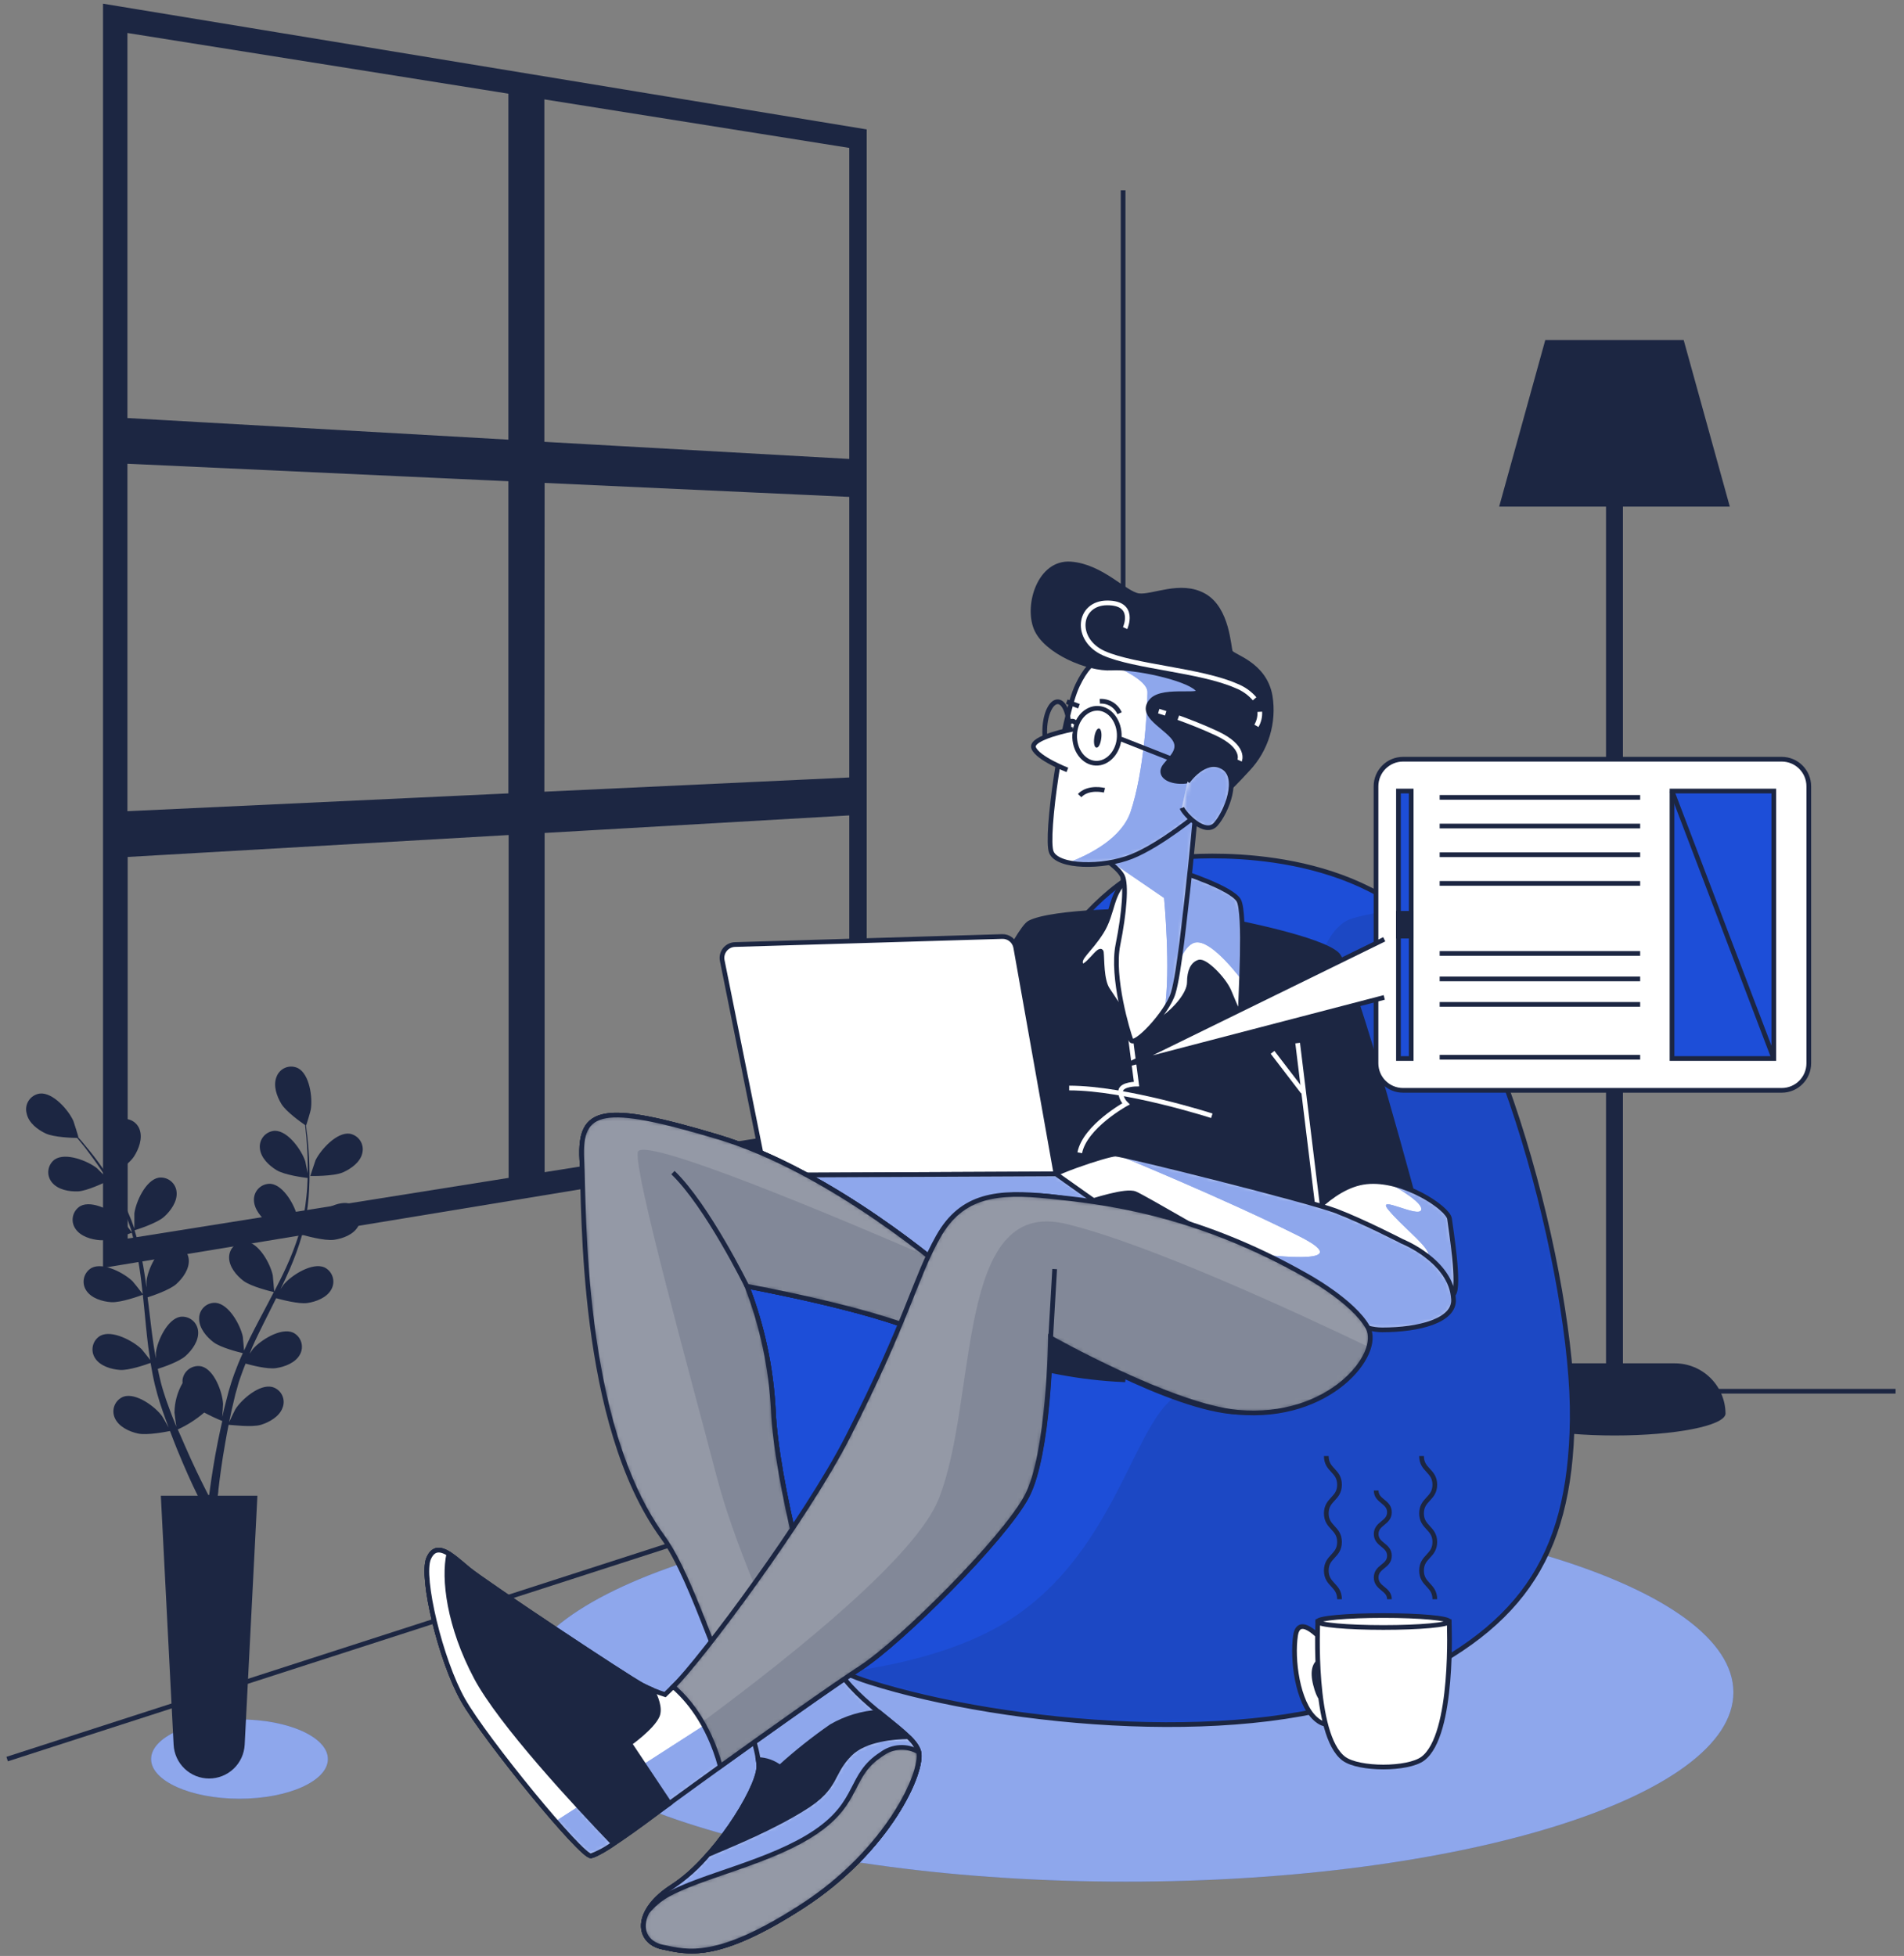 <svg width="405" height="416" viewBox="0 0 405 416" fill="none" xmlns="http://www.w3.org/2000/svg">
<rect x="0" y="0" width="405" height="416" fill="#808080" stroke="none"/>
<mask id="mask0_271_5" style="mask-type:luminance" maskUnits="userSpaceOnUse" x="0" y="0" width="405" height="416">
<path d="M0.229 0H404.771V416H0.229V0Z" fill="white"/>
</mask>
<g mask="url(#mask0_271_5)">
<path d="M238.898 293.392V40.487" stroke="#1C2642" strokeLinecap="round" strokeLinejoin="round"/>
<path d="M403.21 295.899H243.764L1.522 374.131" stroke="#1C2642" strokeLinecap="round" strokeLinejoin="round"/>
<path d="M330.606 289.963H341.618V107.755H318.885L328.695 72.328H358.137L367.947 107.755H345.214V289.963H356.26C359.085 289.966 361.796 291.077 363.811 293.056C365.826 295.036 366.984 297.728 367.037 300.554C367.037 300.554 367.037 300.611 367.037 300.632C367.037 300.632 367.037 300.7 367.037 300.723C366.711 303.264 356.283 305.31 343.439 305.31C330.595 305.31 320.166 303.264 319.84 300.723C319.849 297.87 320.987 295.136 323.004 293.121C325.021 291.104 327.754 289.969 330.606 289.963Z" fill="#1C2642"/>
<path d="M183.858 27.951V242.494L22.412 269.073V1.372L183.858 27.951ZM26.604 89.384L108.636 94.038V19.496L26.604 6.431V89.384ZM108.636 101.875L26.604 98.108V173.056L108.636 169.223V101.875ZM115.288 168.907L181.149 165.838V105.203L115.344 102.19L115.288 168.907ZM115.288 20.552V94.443L181.149 98.142V31.031L115.288 20.552ZM181.149 172.899L115.344 176.687V249.893L181.149 239.414V172.899ZM108.691 250.95V177.07L26.659 181.792V264.014L108.691 250.95Z" fill="#1C2642" stroke="#1C2642" strokeLinecap="round" strokeLinejoin="round"/>
<path d="M239.539 400.202C168.199 400.202 110.367 382.177 110.367 359.941C110.367 337.705 168.199 319.679 239.539 319.679C310.879 319.679 368.711 337.705 368.711 359.941C368.711 382.177 310.879 400.202 239.539 400.202Z" fill="#1D4ED8"/>
<path opacity="0.5" d="M239.539 400.202C168.199 400.202 110.367 382.177 110.367 359.941C110.367 337.705 168.199 319.679 239.539 319.679C310.879 319.679 368.711 337.705 368.711 359.941C368.711 382.177 310.879 400.202 239.539 400.202Z" fill="white"/>
<path d="M250.451 182.41C250.451 182.41 279.724 178.935 298.984 193.968C318.245 209 334.809 271.816 334.427 301.903C334.045 331.991 322.863 346.999 294.748 359.322C266.632 371.645 214.255 367.035 184.982 357.783C155.708 348.529 146.079 316.183 146.461 298.823C146.843 281.464 166.103 261.439 172.655 257.223C179.206 253.006 197.691 244.124 206.928 230.239C216.166 216.354 229.662 186.266 250.451 182.41Z" fill="#1D4ED8"/>
<mask id="mask1_271_5" style="mask-type:luminance" maskUnits="userSpaceOnUse" x="146" y="182" width="189" height="185">
<path d="M250.451 182.41C250.451 182.41 279.724 178.935 298.984 193.968C318.245 209 334.809 271.816 334.427 301.903C334.045 331.991 322.863 346.999 294.748 359.322C266.632 371.645 214.255 367.035 184.982 357.783C155.708 348.529 146.079 316.183 146.461 298.823C146.843 281.464 166.103 261.439 172.655 257.223C179.206 253.006 197.691 244.124 206.928 230.239C216.166 216.354 229.662 186.266 250.451 182.41Z" fill="white"/>
</mask>
<g mask="url(#mask1_271_5)">
<path opacity="0.13" d="M179.611 355.703C190.68 354.207 203.805 351.205 213.739 345.167C234.719 332.428 239.954 308.436 247.451 299.441C254.945 290.446 268.43 291.2 274.419 281.452C280.409 271.703 270.677 199.758 287.904 195.261C291.4 194.25 295.02 193.733 298.658 193.72C298.76 193.811 298.883 193.879 298.984 193.968C318.245 209 334.809 271.816 334.427 301.903C334.045 331.991 322.863 346.999 294.748 359.322C266.632 371.645 214.255 367.035 184.982 357.783C183.15 357.202 181.356 356.507 179.611 355.703Z" fill="#1C2642"/>
</g>
<path d="M250.451 182.41C250.451 182.41 279.724 178.935 298.984 193.968C318.245 209 334.809 271.816 334.427 301.903C334.045 331.991 322.863 346.999 294.748 359.322C266.632 371.645 214.255 367.035 184.982 357.783C155.708 348.529 146.079 316.183 146.461 298.823C146.843 281.464 166.103 261.439 172.655 257.223C179.206 253.006 197.691 244.124 206.928 230.239C216.166 216.354 229.662 186.266 250.451 182.41Z" stroke="#1C2642" strokeLinecap="round" strokeLinejoin="round"/>
<path d="M261.98 195.993C261.98 195.993 281.083 199.646 284.454 203.019C287.826 206.393 301.872 259.236 301.872 259.236C297.967 258.283 293.87 258.479 290.073 259.798C284.454 262.046 283.892 267.948 283.33 270.76C282.879 274.116 282.598 277.493 282.488 280.878C282.488 280.878 225.705 275.808 213.626 273.008C201.546 270.209 183.162 268.904 183.162 268.904C183.162 268.904 214.221 198.814 218.998 196.284C223.773 193.754 243.719 193.474 246.528 194.036C249.337 194.598 261.98 195.993 261.98 195.993Z" fill="#1C2642" stroke="#1C2642" strokeLinecap="round" strokeLinejoin="round"/>
<path d="M280.802 260.921L276.026 221.851" stroke="white" strokeLinecap="round" strokeLinejoin="round"/>
<path d="M277.15 232.251L270.688 223.819" stroke="white" strokeLinecap="round" strokeLinejoin="round"/>
<path d="M257.765 237.311C257.765 237.311 239.504 231.408 227.424 231.408" stroke="white" strokeLinecap="round" strokeLinejoin="round"/>
<path d="M240.527 221.199L241.753 230.565C241.753 230.565 238.662 230.565 238.382 231.971C238.362 232.491 238.451 233.011 238.645 233.494C238.839 233.98 239.132 234.417 239.505 234.781C239.505 234.781 230.796 239.56 229.672 245.181" stroke="white" strokeLinecap="round" strokeLinejoin="round"/>
<path d="M251.495 185.513C251.495 185.513 261.98 188.887 263.486 191.506C264.991 194.125 263.856 212.497 263.856 214.745C263.856 216.995 262.542 213.431 261.418 210.81C260.294 208.191 256.361 204.245 255.058 204.627C253.754 205.009 252.99 206.493 252.99 208.933C252.99 211.372 250.001 214.745 247.371 216.612C244.742 218.478 242.315 220.367 242.315 220.367C242.315 220.367 236.887 212.497 235.572 210.428C234.257 208.36 234.448 204.065 234.269 202.558C234.089 201.051 230.706 206.684 229.954 205.189C229.201 203.693 231.639 202.378 234.269 198.251C236.898 194.125 236.134 189.819 240.067 186.818C244 183.816 248.495 184.748 251.495 185.513Z" fill="white"/>
<mask id="mask2_271_5" style="mask-type:luminance" maskUnits="userSpaceOnUse" x="229" y="184" width="36" height="37">
<path d="M251.495 185.513C251.495 185.513 261.98 188.887 263.486 191.506C264.991 194.125 263.856 212.497 263.856 214.745C263.856 216.995 262.542 213.431 261.418 210.81C260.294 208.191 256.361 204.245 255.058 204.627C253.754 205.009 252.99 206.493 252.99 208.933C252.99 211.372 250.001 214.745 247.371 216.612C244.742 218.478 242.315 220.367 242.315 220.367C242.315 220.367 236.887 212.497 235.572 210.428C234.257 208.36 234.448 204.065 234.269 202.558C234.089 201.051 230.706 206.684 229.954 205.189C229.201 203.693 231.639 202.378 234.269 198.251C236.898 194.125 236.134 189.819 240.067 186.818C244 183.816 248.495 184.748 251.495 185.513Z" fill="white"/>
</mask>
<g mask="url(#mask2_271_5)">
<path d="M263.486 191.495C264.475 193.249 264.317 201.996 264.092 208.36C261.699 205.279 256.766 199.455 253.911 200.556C250.271 201.962 248.877 212.317 248.877 212.317L251.338 185.513H251.495C251.495 185.513 261.98 188.887 263.486 191.495Z" fill="#1D4ED8"/>
<path opacity="0.5" d="M263.486 191.495C264.475 193.249 264.317 201.996 264.092 208.36C261.699 205.279 256.766 199.455 253.911 200.556C250.271 201.962 248.877 212.317 248.877 212.317L251.338 185.513H251.495C251.495 185.513 261.98 188.887 263.486 191.495Z" fill="white"/>
</g>
<path d="M251.495 185.513C251.495 185.513 261.98 188.887 263.486 191.506C264.991 194.125 263.856 212.497 263.856 214.745C263.856 216.995 262.542 213.431 261.418 210.81C260.294 208.191 256.361 204.245 255.058 204.627C253.754 205.009 252.99 206.493 252.99 208.933C252.99 211.372 250.001 214.745 247.371 216.612C244.742 218.478 242.315 220.367 242.315 220.367C242.315 220.367 236.887 212.497 235.572 210.428C234.257 208.36 234.448 204.065 234.269 202.558C234.089 201.051 230.706 206.684 229.954 205.189C229.201 203.693 231.639 202.378 234.269 198.251C236.898 194.125 236.134 189.819 240.067 186.818C244 183.816 248.495 184.748 251.495 185.513Z" stroke="#1C2642" strokeLinecap="round" strokeLinejoin="round"/>
<path d="M276.307 261.484C276.307 261.484 282.768 252.208 290.634 251.366C298.501 250.521 308.052 256.986 308.333 259.236C308.614 261.484 310.581 273.571 309.176 275.256C307.771 276.943 302.433 278.349 292.039 274.976C281.645 271.603 277.431 267.386 276.307 261.484Z" fill="white"/>
<mask id="mask3_271_5" style="mask-type:luminance" maskUnits="userSpaceOnUse" x="276" y="251" width="34" height="27">
<path d="M276.307 261.484C276.307 261.484 282.768 252.208 290.634 251.366C298.501 250.521 308.052 256.986 308.333 259.236C308.614 261.484 310.581 273.571 309.176 275.256C307.771 276.943 302.433 278.349 292.039 274.976C281.645 271.603 277.431 267.386 276.307 261.484Z" fill="white"/>
</mask>
<g mask="url(#mask3_271_5)">
<path d="M302.591 274.965C302.591 274.965 304.838 268.534 303.715 266.297C302.591 264.058 298.096 260.675 295.32 257.302C292.545 253.928 301.872 259.202 302.321 257.302C302.67 255.772 297.388 252.714 295.309 251.578C301.849 252.838 308.108 257.391 308.333 259.202C308.614 261.45 310.581 273.537 309.176 275.224C308.457 276.088 306.67 276.888 303.692 276.988C303.018 275.831 302.591 274.965 302.591 274.965Z" fill="#1D4ED8"/>
<path opacity="0.5" d="M302.591 274.965C302.591 274.965 304.838 268.534 303.715 266.297C302.591 264.058 298.096 260.675 295.32 257.302C292.545 253.928 301.872 259.202 302.321 257.302C302.67 255.772 297.388 252.714 295.309 251.578C301.849 252.838 308.108 257.391 308.333 259.202C308.614 261.45 310.581 273.537 309.176 275.224C308.457 276.088 306.67 276.888 303.692 276.988C303.018 275.831 302.591 274.965 302.591 274.965Z" fill="white"/>
</g>
<path d="M276.307 261.484C276.307 261.484 282.768 252.208 290.634 251.366C298.501 250.521 308.052 256.986 308.333 259.236C308.614 261.484 310.581 273.571 309.176 275.256C307.771 276.943 302.433 278.349 292.039 274.976C281.645 271.603 277.431 267.386 276.307 261.484Z" stroke="#1C2642" strokeLinecap="round" strokeLinejoin="round"/>
<path d="M298.22 264.013C298.22 264.013 308.76 268.197 309.176 276.381C309.412 280.878 301.872 282.846 294.006 282.846C286.14 282.846 274.902 273.008 267.598 268.791C260.294 264.576 243.438 254.738 241.471 253.895C239.505 253.051 232.763 255.301 229.953 256.143C227.276 256.718 224.544 257 221.807 256.986C221.807 256.986 217.874 263.171 215.907 263.171C213.941 263.171 220.12 253.895 220.964 251.928C221.807 249.959 235.572 245.463 237.258 245.463C238.943 245.463 278.274 255.301 284.173 257.548C290.073 259.798 298.22 264.013 298.22 264.013Z" fill="white"/>
<mask id="mask4_271_5" style="mask-type:luminance" maskUnits="userSpaceOnUse" x="215" y="245" width="95" height="38">
<path d="M298.22 264.013C298.22 264.013 308.76 268.197 309.176 276.381C309.412 280.878 301.872 282.846 294.006 282.846C286.14 282.846 274.902 273.008 267.598 268.791C260.294 264.576 243.438 254.738 241.471 253.895C239.505 253.051 232.763 255.301 229.953 256.143C227.276 256.718 224.544 257 221.807 256.986C221.807 256.986 217.874 263.171 215.907 263.171C213.941 263.171 220.12 253.895 220.964 251.928C221.807 249.959 235.572 245.463 237.258 245.463C238.943 245.463 278.274 255.301 284.173 257.548C290.073 259.798 298.22 264.013 298.22 264.013Z" fill="white"/>
</mask>
<g mask="url(#mask4_271_5)">
<path d="M276.184 262.844C260.126 254.806 237.258 245.463 237.258 245.463C238.943 245.463 278.274 255.301 284.173 257.548C290.073 259.798 298.22 264.013 298.22 264.013C298.22 264.013 308.76 268.197 309.176 276.381C309.412 280.878 301.872 282.846 294.006 282.846C286.14 282.846 274.902 273.008 267.598 268.791L263.171 266.229C273.902 267.589 288.252 268.871 276.184 262.844Z" fill="#1D4ED8"/>
<path opacity="0.5" d="M276.184 262.844C260.126 254.806 237.258 245.463 237.258 245.463C238.943 245.463 278.274 255.301 284.173 257.548C290.073 259.798 298.22 264.013 298.22 264.013C298.22 264.013 308.76 268.197 309.176 276.381C309.412 280.878 301.872 282.846 294.006 282.846C286.14 282.846 274.902 273.008 267.598 268.791L263.171 266.229C273.902 267.589 288.252 268.871 276.184 262.844Z" fill="white"/>
</g>
<path d="M298.22 264.013C298.22 264.013 308.76 268.197 309.176 276.381C309.412 280.878 301.872 282.846 294.006 282.846C286.14 282.846 274.902 273.008 267.598 268.791C260.294 264.576 243.438 254.738 241.471 253.895C239.505 253.051 232.763 255.301 229.953 256.143C227.276 256.718 224.544 257 221.807 256.986C221.807 256.986 217.874 263.171 215.907 263.171C213.941 263.171 220.12 253.895 220.964 251.928C221.807 249.959 235.572 245.463 237.258 245.463C238.943 245.463 278.274 255.301 284.173 257.548C290.073 259.798 298.22 264.013 298.22 264.013Z" stroke="#1C2642" strokeLinecap="round" strokeLinejoin="round"/>
<path d="M216.053 201.501L224.615 249.679L162.81 249.961L153.619 204.267C153.542 203.865 153.554 203.449 153.652 203.051C153.751 202.652 153.936 202.281 154.191 201.96C154.449 201.64 154.77 201.378 155.137 201.195C155.503 201.011 155.905 200.908 156.315 200.894L213.177 199.186C213.853 199.164 214.516 199.384 215.043 199.81C215.571 200.235 215.93 200.836 216.053 201.501Z" fill="white" stroke="#1C2642" strokeLinecap="round" strokeLinejoin="round"/>
<path d="M224.615 249.679L254.709 270.973L185.88 269.006L162.81 249.961L224.615 249.679Z" fill="white"/>
<mask id="mask5_271_5" style="mask-type:luminance" maskUnits="userSpaceOnUse" x="162" y="249" width="93" height="22">
<path d="M224.615 249.679L254.709 270.973L185.88 269.006L162.81 249.961L224.615 249.679Z" fill="white"/>
</mask>
<g mask="url(#mask5_271_5)">
<path d="M224.615 249.679L254.709 270.973L185.88 269.006L162.81 249.961L224.615 249.679Z" fill="#1D4ED8"/>
<path opacity="0.5" d="M224.615 249.679L254.709 270.973L185.88 269.006L162.81 249.961L224.615 249.679Z" fill="white"/>
</g>
<path d="M224.615 249.679L254.709 270.973L185.88 269.006L162.81 249.961L224.615 249.679Z" stroke="#1C2642" strokeLinecap="round" strokeLinejoin="round"/>
<path d="M201.86 270.76C201.86 270.76 177.138 249.116 152.696 241.808C128.256 234.501 123.199 235.624 123.761 246.586C124.323 257.549 136.122 314.889 143.988 329.506C151.854 344.121 161.686 370.824 161.406 375.884C161.124 380.943 151.574 395.841 143.146 401.181C134.718 406.521 135.56 412.986 140.897 414.111C146.235 415.236 152.416 417.203 170.676 405.398C188.937 393.593 196.522 376.728 195.398 372.511C194.274 368.295 182.475 362.673 177.7 354.241C172.923 345.808 165.057 314.328 164.495 299.993C164.039 290.943 162.142 282.023 158.878 273.571C158.878 273.571 189.779 279.193 198.769 284.813L201.86 270.76Z" fill="white"/>
<mask id="mask6_271_5" style="mask-type:luminance" maskUnits="userSpaceOnUse" x="123" y="237" width="79" height="178">
<path d="M201.86 270.76C201.86 270.76 177.138 249.116 152.696 241.808C128.256 234.501 123.199 235.624 123.761 246.586C124.323 257.549 136.122 314.889 143.988 329.506C151.854 344.121 161.686 370.824 161.406 375.884C161.124 380.943 151.574 395.841 143.146 401.181C134.718 406.521 135.56 412.986 140.897 414.111C146.235 415.236 152.416 417.203 170.676 405.398C188.937 393.593 196.522 376.728 195.398 372.511C194.274 368.295 182.475 362.673 177.7 354.241C172.923 345.808 165.057 314.328 164.495 299.993C164.039 290.943 162.142 282.023 158.878 273.571C158.878 273.571 189.779 279.193 198.769 284.813L201.86 270.76Z" fill="white"/>
</mask>
<g mask="url(#mask6_271_5)">
<path d="M201.86 270.76C201.86 270.76 177.138 249.116 152.696 241.808C128.256 234.501 123.199 235.624 123.761 246.586C124.323 257.549 136.122 314.889 143.988 329.506C151.854 344.121 161.686 370.824 161.406 375.884C161.124 380.943 151.574 395.841 143.146 401.181C134.718 406.521 135.56 412.986 140.897 414.111C146.235 415.236 152.416 417.203 170.676 405.398C188.937 393.593 196.522 376.728 195.398 372.511C194.274 368.295 182.475 362.673 177.7 354.241C172.923 345.808 165.057 314.328 164.495 299.993C164.039 290.943 162.142 282.023 158.878 273.571C158.878 273.571 189.779 279.193 198.769 284.813L201.86 270.76Z" fill="#1D4ED8"/>
<path opacity="0.5" d="M201.86 270.76C201.86 270.76 177.138 249.116 152.696 241.808C128.256 234.501 123.199 235.624 123.761 246.586C124.323 257.549 136.122 314.889 143.988 329.506C151.854 344.121 161.686 370.824 161.406 375.884C161.124 380.943 151.574 395.841 143.146 401.181C134.718 406.521 135.56 412.986 140.897 414.111C146.235 415.236 152.416 417.203 170.676 405.398C188.937 393.593 196.522 376.728 195.398 372.511C194.274 368.295 182.475 362.673 177.7 354.241C172.923 345.808 165.057 314.328 164.495 299.993C164.039 290.943 162.142 282.023 158.878 273.571C158.878 273.571 189.779 279.193 198.769 284.813L201.86 270.76Z" fill="white"/>
</g>
<path d="M201.86 270.76C201.86 270.76 177.138 249.116 152.696 241.808C128.256 234.501 123.199 235.624 123.761 246.586C124.323 257.549 136.122 314.889 143.988 329.506C151.854 344.121 161.686 370.824 161.406 375.884C161.124 380.943 151.574 395.841 143.146 401.181C134.718 406.521 135.56 412.986 140.897 414.111C146.235 415.236 152.416 417.203 170.676 405.398C188.937 393.593 196.522 376.728 195.398 372.511C194.274 368.295 182.475 362.673 177.7 354.241C172.923 345.808 165.057 314.328 164.495 299.993C164.039 290.943 162.142 282.023 158.878 273.571C158.878 273.571 189.779 279.193 198.769 284.813L201.86 270.76Z" stroke="#1C2642" strokeLinecap="round" strokeLinejoin="round"/>
<path d="M177.7 354.241C178.059 354.871 178.464 355.478 178.89 356.085C173.08 356.632 167.57 358.929 163.091 362.673C161.745 363.844 160.462 365.086 159.249 366.394C155.169 353.705 150.066 341.368 143.988 329.506C136.122 314.889 124.323 257.549 123.761 246.586C123.199 235.624 128.256 234.501 152.696 241.808C177.138 249.116 201.86 270.76 201.86 270.76L198.769 284.813C189.779 279.193 158.878 273.571 158.878 273.571C162.142 282.023 164.039 290.943 164.495 299.993C165.057 314.328 172.923 345.808 177.7 354.241Z" fill="white" stroke="#1C2642" strokeLinecap="round" strokeLinejoin="round"/>
<path d="M177.7 354.241C178.059 354.871 178.464 355.478 178.89 356.085C173.08 356.632 167.57 358.929 163.091 362.673C161.745 363.844 160.462 365.086 159.249 366.394C153.865 359.154 147.809 336.319 140.976 326.92C123.322 302.646 124.323 257.549 123.761 246.586C123.199 235.624 128.256 234.501 152.696 241.808C177.138 249.116 201.86 270.76 201.86 270.76L198.769 284.813C189.779 279.193 158.878 273.571 158.878 273.571C162.142 282.023 164.039 290.943 164.495 299.993C165.057 314.328 172.923 345.808 177.7 354.241Z" fill="#1C2642"/>
<mask id="mask7_271_5" style="mask-type:luminance" maskUnits="userSpaceOnUse" x="123" y="237" width="79" height="130">
<path d="M177.7 354.241C178.059 354.871 178.464 355.478 178.89 356.085C173.08 356.632 167.57 358.929 163.091 362.673C161.745 363.844 160.462 365.086 159.249 366.394C153.865 359.154 147.809 336.319 140.976 326.92C123.322 302.646 124.323 257.549 123.761 246.586C123.199 235.624 128.256 234.501 152.696 241.808C177.138 249.116 201.86 270.76 201.86 270.76L198.769 284.813C189.779 279.193 158.878 273.571 158.878 273.571C162.142 282.023 164.039 290.943 164.495 299.993C165.057 314.328 172.923 345.808 177.7 354.241Z" fill="white"/>
</mask>
<g mask="url(#mask7_271_5)">
<path opacity="0.53" d="M177.7 354.241C178.059 354.871 178.464 355.478 178.89 356.085C173.08 356.632 167.57 358.929 163.091 362.673C161.745 363.844 160.462 365.086 159.249 366.394C153.865 359.154 147.809 336.319 140.976 326.92C123.322 302.646 124.323 257.549 123.761 246.586C123.199 235.624 128.256 234.501 152.696 241.808C177.138 249.116 201.86 270.76 201.86 270.76L198.769 284.813C189.779 279.193 158.878 273.571 158.878 273.571C162.142 282.023 164.039 290.943 164.495 299.993C165.057 314.328 172.923 345.808 177.7 354.241Z" fill="white"/>
<path opacity="0.14" d="M135.639 245.103C136.077 241.112 179.531 259.516 197.859 267.454C200.398 269.479 201.86 270.761 201.86 270.761L198.769 284.814C189.779 279.192 158.878 273.571 158.878 273.571C162.142 282.023 164.039 290.943 164.495 299.992C165.057 314.328 172.923 345.809 177.7 354.241C178.059 354.871 178.464 355.478 178.89 356.085C175.797 356.417 172.768 357.201 169.9 358.412C163.169 344.043 155.922 327.324 152.495 314.248C146.313 290.638 135.076 250.162 135.639 245.103Z" fill="#1C2642"/>
<path d="M158.877 273.571C158.877 273.571 150.449 256.424 143.146 249.398" stroke="#1C2642" strokeLinecap="round" strokeLinejoin="round"/>
</g>
<path d="M177.7 354.241C178.059 354.871 178.464 355.478 178.89 356.085C173.08 356.632 167.57 358.929 163.091 362.673C161.745 363.844 160.462 365.086 159.249 366.394C153.865 359.154 147.809 336.319 140.976 326.92C123.322 302.646 124.323 257.549 123.761 246.586C123.199 235.624 128.256 234.501 152.696 241.808C177.138 249.116 201.86 270.76 201.86 270.76L198.769 284.813C189.779 279.193 158.878 273.571 158.878 273.571C162.142 282.023 164.039 290.943 164.495 299.993C165.057 314.328 172.923 345.808 177.7 354.241Z" stroke="#1C2642" strokeLinecap="round" strokeLinejoin="round"/>
<path d="M238.898 293.448C229.849 293.035 220.902 291.351 212.322 288.445C199.613 283.814 222.727 275.335 231.583 279.968C234.056 281.168 236.094 283.114 237.406 285.532C238.718 287.95 239.24 290.719 238.898 293.448Z" fill="#1C2642" stroke="#1C2642" strokeLinecap="round" strokeLinejoin="round"/>
<path d="M275.464 275.257C275.464 275.257 284.454 280.316 287.544 285.939C290.635 291.561 277.341 300.925 263.294 300.363C249.248 299.801 223.491 284.533 223.491 284.533C223.491 284.533 223.211 309.268 218.436 318.263C213.659 327.257 191.747 349.181 183.037 354.804C174.329 360.424 145.112 381.506 140.617 384.879C136.122 388.251 127.694 394.436 125.728 394.716C123.761 394.998 103.252 369.981 98.477 361.549C93.702 353.116 89.487 335.409 91.173 331.474C92.858 327.539 96.23 330.911 99.601 333.722C102.972 336.533 133.874 357.051 136.684 358.457C138.218 359.245 139.815 359.903 141.459 360.424C141.459 360.424 166.743 336.251 180.229 317.701C193.714 299.149 194.836 275.257 199.893 266.263C204.951 257.268 212.254 253.333 223.211 254.457C234.168 255.581 256.923 261.484 275.464 275.257Z" fill="white"/>
<mask id="mask8_271_5" style="mask-type:luminance" maskUnits="userSpaceOnUse" x="90" y="254" width="198" height="141">
<path d="M275.464 275.257C275.464 275.257 284.454 280.316 287.544 285.939C290.635 291.561 277.341 300.925 263.294 300.363C249.248 299.801 223.491 284.533 223.491 284.533C223.491 284.533 223.211 309.268 218.436 318.263C213.659 327.257 191.747 349.181 183.037 354.804C174.329 360.424 145.112 381.506 140.617 384.879C136.122 388.251 127.694 394.436 125.728 394.716C123.761 394.998 103.252 369.981 98.477 361.549C93.702 353.116 89.487 335.409 91.173 331.474C92.858 327.539 96.23 330.911 99.601 333.722C102.972 336.533 133.874 357.051 136.684 358.457C138.218 359.245 139.815 359.903 141.459 360.424C141.459 360.424 166.743 336.251 180.229 317.701C193.714 299.149 194.836 275.257 199.893 266.263C204.951 257.268 212.254 253.333 223.211 254.457C234.168 255.581 256.923 261.484 275.464 275.257Z" fill="white"/>
</mask>
<g mask="url(#mask8_271_5)">
<path d="M156.595 373.275C149.09 378.649 142.56 383.395 140.617 384.855C136.122 388.23 127.694 394.413 125.727 394.695C125.03 394.795 121.996 391.704 118.165 387.307L150.337 366.598L156.595 373.275Z" fill="#1D4ED8"/>
<path opacity="0.5" d="M156.595 373.275C149.09 378.649 142.56 383.395 140.617 384.855C136.122 388.23 127.694 394.413 125.727 394.695C125.03 394.795 121.996 391.704 118.165 387.307L150.337 366.598L156.595 373.275Z" fill="white"/>
</g>
<path d="M275.464 275.257C275.464 275.257 284.454 280.316 287.544 285.939C290.635 291.561 277.341 300.925 263.294 300.363C249.248 299.801 223.491 284.533 223.491 284.533C223.491 284.533 223.211 309.268 218.436 318.263C213.659 327.257 191.747 349.181 183.037 354.804C174.329 360.424 145.112 381.506 140.617 384.879C136.122 388.251 127.694 394.436 125.728 394.716C123.761 394.998 103.252 369.981 98.477 361.549C93.702 353.116 89.487 335.409 91.173 331.474C92.858 327.539 96.23 330.911 99.601 333.722C102.972 336.533 133.874 357.051 136.684 358.457C138.218 359.245 139.815 359.903 141.459 360.424C141.459 360.424 166.743 336.251 180.229 317.701C193.714 299.149 194.836 275.257 199.893 266.263C204.951 257.268 212.254 253.333 223.211 254.457C234.168 255.581 256.923 261.484 275.464 275.257Z" stroke="#1C2642" strokeLinecap="round" strokeLinejoin="round"/>
<path d="M143.201 358.738C149.145 352.936 171.429 323.018 180.228 305.816C193.117 280.609 194.511 272.019 199.567 263.025C204.624 254.03 212.254 253.333 223.166 254.456C234.076 255.581 253.731 257.617 277.779 271.266C277.779 271.266 287.892 276.753 290.971 282.375C294.05 287.995 282.802 302.152 263.249 300.363C249.248 299.081 223.446 284.533 223.446 284.533C223.446 284.533 223.166 309.268 218.389 318.263C213.614 327.256 191.701 349.181 182.992 354.803C177.475 358.367 163.709 368.149 153.224 375.682C150.64 366.271 145.999 361.122 143.201 358.738Z" fill="#1C2642"/>
<mask id="mask9_271_5" style="mask-type:luminance" maskUnits="userSpaceOnUse" x="143" y="254" width="149" height="122">
<path d="M143.201 358.738C149.145 352.936 171.429 323.018 180.228 305.816C193.117 280.609 194.511 272.019 199.567 263.025C204.624 254.03 212.254 253.333 223.166 254.456C234.076 255.581 253.731 257.617 277.779 271.266C277.779 271.266 287.892 276.753 290.971 282.375C294.05 287.995 282.802 302.152 263.249 300.363C249.248 299.081 223.446 284.533 223.446 284.533C223.446 284.533 223.166 309.268 218.389 318.263C213.614 327.256 191.701 349.181 182.992 354.803C177.475 358.367 163.709 368.149 153.224 375.682C150.64 366.271 145.999 361.122 143.201 358.738Z" fill="white"/>
</mask>
<g mask="url(#mask9_271_5)">
<path opacity="0.53" d="M143.201 358.738C149.145 352.936 171.429 323.018 180.228 305.816C193.117 280.609 194.511 272.019 199.567 263.025C204.624 254.03 212.254 253.333 223.166 254.456C234.076 255.581 253.731 257.617 277.779 271.266C277.779 271.266 287.892 276.753 290.971 282.375C294.05 287.995 282.802 302.152 263.249 300.363C249.248 299.081 223.446 284.533 223.446 284.533C223.446 284.533 223.166 309.268 218.389 318.263C213.614 327.256 191.701 349.181 182.992 354.803C177.475 358.367 163.709 368.149 153.224 375.682C150.64 366.271 145.999 361.122 143.201 358.738Z" fill="white"/>
<path opacity="0.14" d="M199.691 318.746C208.119 297.385 203.062 254.66 226.66 260.281C243.853 264.374 275.374 278.922 291.208 286.512C289.331 292.966 278.993 301.802 263.294 300.363C249.292 299.081 223.491 284.533 223.491 284.533C223.491 284.533 223.211 309.268 218.435 318.263C213.658 327.257 191.747 349.181 183.037 354.804C177.52 358.367 163.754 368.149 153.27 375.682C152.368 372.391 151.05 369.229 149.348 366.271C170.271 350.79 194.982 330.676 199.691 318.746Z" fill="#1C2642"/>
<path d="M223.491 284.534L224.335 269.917" stroke="#1C2642" strokeLinecap="round" strokeLinejoin="round"/>
</g>
<path d="M143.201 358.738C149.145 352.936 171.429 323.018 180.228 305.816C193.117 280.609 194.511 272.019 199.567 263.025C204.624 254.03 212.254 253.333 223.166 254.456C234.076 255.581 253.731 257.617 277.779 271.266C277.779 271.266 287.892 276.753 290.971 282.375C294.05 287.995 282.802 302.152 263.249 300.363C249.248 299.081 223.446 284.533 223.446 284.533C223.446 284.533 223.166 309.268 218.389 318.263C213.614 327.256 191.701 349.181 182.992 354.803C177.475 358.367 163.709 368.149 153.224 375.682C150.64 366.271 145.999 361.122 143.201 358.738Z" stroke="#1C2642" strokeLinecap="round" strokeLinejoin="round"/>
<path d="M140.617 384.879C136.122 388.251 127.694 394.436 125.727 394.716C123.761 394.998 103.252 369.981 98.477 361.549C93.701 353.116 89.487 335.408 91.173 331.473C92.858 327.538 96.23 330.911 99.601 333.721C102.972 336.533 133.875 357.051 136.684 358.456C137.425 358.828 138.099 359.131 138.695 359.39C139.503 360.931 140.494 363.314 139.819 364.921C138.695 367.451 133.92 370.824 133.92 370.824L142.426 383.575L140.617 384.879Z" fill="#1C2642" stroke="#1C2642" strokeLinecap="round" strokeLinejoin="round"/>
<path d="M98.477 361.549C93.7 353.116 89.487 335.409 91.173 331.474C92.15 329.224 93.689 329.37 95.476 330.472C94.296 335.723 95.476 345.853 101.286 356.771C106.466 366.507 122.469 383.754 130.503 392.097C129.04 393.199 127.423 394.082 125.705 394.716C123.761 394.998 103.252 369.981 98.477 361.549Z" fill="white"/>
<mask id="mask10_271_5" style="mask-type:luminance" maskUnits="userSpaceOnUse" x="90" y="329" width="41" height="66">
<path d="M98.477 361.549C93.7 353.116 89.487 335.409 91.173 331.474C92.15 329.224 93.689 329.37 95.476 330.472C94.296 335.723 95.476 345.853 101.286 356.771C106.466 366.507 122.469 383.754 130.503 392.097C129.04 393.199 127.423 394.082 125.705 394.716C123.761 394.998 103.252 369.981 98.477 361.549Z" fill="white"/>
</mask>
<g mask="url(#mask10_271_5)">
<path d="M125.446 394.638L125.2 394.514L125.132 394.457C124.996 394.38 124.868 394.291 124.75 394.188L124.614 394.075L124.289 393.806L124.109 393.638L123.672 393.233L123.401 392.974L123.031 392.615L122.716 392.299L122.402 391.985L121.604 391.142L121.468 391.006L120.974 390.467L120.772 390.253C120.187 389.612 119.559 388.915 118.906 388.173V388.117L118.21 387.33L123.121 384.17C125.908 387.207 128.503 389.949 130.571 392.097L129.818 392.592L129.705 392.659L129.009 393.097L127.885 393.738L127.571 393.918L127.255 394.088L126.897 394.266L126.661 394.379C126.547 394.436 126.431 394.485 126.311 394.525L126.144 394.593C126.014 394.647 125.877 394.685 125.739 394.705C125.669 394.724 125.595 394.724 125.526 394.705L125.446 394.638Z" fill="#1D4ED8"/>
<path opacity="0.5" d="M125.446 394.638L125.2 394.514L125.132 394.457C124.996 394.38 124.868 394.291 124.75 394.188L124.614 394.075L124.289 393.806L124.109 393.638L123.672 393.233L123.401 392.974L123.031 392.615L122.716 392.299L122.402 391.985L121.604 391.142L121.468 391.006L120.974 390.467L120.772 390.253C120.187 389.612 119.559 388.915 118.906 388.173V388.117L118.21 387.33L123.121 384.17C125.908 387.207 128.503 389.949 130.571 392.097L129.818 392.592L129.705 392.659L129.009 393.097L127.885 393.738L127.571 393.918L127.255 394.088L126.897 394.266L126.661 394.379C126.547 394.436 126.431 394.485 126.311 394.525L126.144 394.593C126.014 394.647 125.877 394.685 125.739 394.705C125.669 394.724 125.595 394.724 125.526 394.705L125.446 394.638Z" fill="white"/>
</g>
<path d="M98.477 361.549C93.7 353.116 89.487 335.409 91.173 331.474C92.15 329.224 93.689 329.37 95.476 330.472C94.296 335.723 95.476 345.853 101.286 356.771C106.466 366.507 122.469 383.754 130.503 392.097C129.04 393.199 127.423 394.082 125.705 394.716C123.761 394.998 103.252 369.981 98.477 361.549Z" stroke="#1C2642" strokeLinecap="round" strokeLinejoin="round"/>
<path d="M143.146 401.181C151.574 395.841 161.126 380.944 161.406 375.884C161.418 375.331 161.374 374.776 161.271 374.232C162.949 374.285 164.568 374.862 165.901 375.884C169.36 372.744 173.02 369.833 176.858 367.171C179.948 365.39 183.41 364.354 186.97 364.146C191.05 367.519 194.836 370.217 195.432 372.511C196.556 376.728 188.971 393.592 170.71 405.398C152.45 417.203 146.27 415.236 140.931 414.111C135.594 412.986 134.718 406.521 143.146 401.181Z" fill="#1C2642" stroke="#1C2642" strokeLinecap="round" strokeLinejoin="round"/>
<path d="M143.145 401.181C145.937 399.287 148.457 397.018 150.629 394.436C156.427 391.961 164.17 388.814 170.958 384.586C178.262 380.088 176.576 377.278 180.79 373.063C184.026 369.824 190.387 369.408 193.151 369.385C194.149 370.218 194.922 371.289 195.398 372.5C196.522 376.716 188.937 393.581 170.676 405.386C152.416 417.192 146.236 415.223 140.897 414.1C135.56 412.975 134.717 406.521 143.145 401.181Z" fill="white"/>
<mask id="mask11_271_5" style="mask-type:luminance" maskUnits="userSpaceOnUse" x="136" y="369" width="60" height="46">
<path d="M143.145 401.181C145.937 399.287 148.457 397.018 150.629 394.436C156.427 391.961 164.17 388.814 170.958 384.586C178.262 380.088 176.576 377.278 180.79 373.063C184.026 369.824 190.387 369.408 193.151 369.385C194.149 370.218 194.922 371.289 195.398 372.5C196.522 376.716 188.937 393.581 170.676 405.386C152.416 417.192 146.236 415.223 140.897 414.1C135.56 412.975 134.717 406.521 143.145 401.181Z" fill="white"/>
</mask>
<g mask="url(#mask11_271_5)">
<path d="M143.145 401.181C145.937 399.287 148.457 397.018 150.629 394.436C156.427 391.961 164.17 388.814 170.958 384.586C178.262 380.088 176.576 377.278 180.79 373.063C184.026 369.824 190.387 369.408 193.151 369.385C194.149 370.218 194.922 371.289 195.398 372.5C196.522 376.716 188.937 393.581 170.676 405.386C152.416 417.192 146.236 415.223 140.897 414.1C135.56 412.975 134.717 406.521 143.145 401.181Z" fill="#1D4ED8"/>
<path opacity="0.5" d="M143.145 401.181C145.937 399.287 148.457 397.018 150.629 394.436C156.427 391.961 164.17 388.814 170.958 384.586C178.262 380.088 176.576 377.278 180.79 373.063C184.026 369.824 190.387 369.408 193.151 369.385C194.149 370.218 194.922 371.289 195.398 372.5C196.522 376.716 188.937 393.581 170.676 405.386C152.416 417.192 146.236 415.223 140.897 414.1C135.56 412.975 134.717 406.521 143.145 401.181Z" fill="white"/>
</g>
<path d="M143.145 401.181C145.937 399.287 148.457 397.018 150.629 394.436C156.427 391.961 164.17 388.814 170.958 384.586C178.262 380.088 176.576 377.278 180.79 373.063C184.026 369.824 190.387 369.408 193.151 369.385C194.149 370.218 194.922 371.289 195.398 372.5C196.522 376.716 188.937 393.581 170.676 405.386C152.416 417.192 146.236 415.223 140.897 414.1C135.56 412.975 134.717 406.521 143.145 401.181Z" stroke="#1C2642" strokeLinecap="round" strokeLinejoin="round"/>
<path d="M141.741 403.149C149.045 398.933 163.935 396.121 173.487 389.656C183.037 383.191 180.509 377.571 187.532 373.073C188.655 372.234 189.999 371.744 191.398 371.664C192.797 371.583 194.188 371.918 195.398 372.623C196.376 377.008 188.769 393.682 170.676 405.398C152.585 417.112 146.236 415.236 140.897 414.111C137.348 413.357 135.808 410.254 137.639 406.691C138.786 405.276 140.175 404.076 141.741 403.149Z" fill="#1C2642"/>
<mask id="mask12_271_5" style="mask-type:luminance" maskUnits="userSpaceOnUse" x="136" y="371" width="60" height="44">
<path d="M141.741 403.149C149.045 398.933 163.935 396.121 173.487 389.656C183.037 383.191 180.509 377.571 187.532 373.073C188.655 372.234 189.999 371.744 191.398 371.664C192.797 371.583 194.188 371.918 195.398 372.623C196.376 377.008 188.769 393.682 170.676 405.398C152.585 417.112 146.236 415.236 140.897 414.111C137.348 413.357 135.808 410.254 137.639 406.691C138.786 405.276 140.175 404.076 141.741 403.149Z" fill="white"/>
</mask>
<g mask="url(#mask12_271_5)">
<path opacity="0.53" d="M141.741 403.149C149.045 398.933 163.935 396.121 173.487 389.656C183.037 383.191 180.509 377.571 187.532 373.073C188.655 372.234 189.999 371.744 191.398 371.664C192.797 371.583 194.188 371.918 195.398 372.623C196.376 377.008 188.769 393.682 170.676 405.398C152.585 417.112 146.236 415.236 140.897 414.111C137.348 413.357 135.808 410.254 137.639 406.691C138.786 405.276 140.175 404.076 141.741 403.149Z" fill="white"/>
</g>
<path d="M141.741 403.149C149.045 398.933 163.935 396.121 173.487 389.656C183.037 383.191 180.509 377.571 187.532 373.073C188.655 372.234 189.999 371.744 191.398 371.664C192.797 371.583 194.188 371.918 195.398 372.623C196.376 377.008 188.769 393.682 170.676 405.398C152.585 417.112 146.236 415.236 140.897 414.111C137.348 413.357 135.808 410.254 137.639 406.691C138.786 405.276 140.175 404.076 141.741 403.149Z" stroke="#1C2642" strokeLinecap="round" strokeLinejoin="round"/>
<path d="M281.735 349.385C281.735 349.385 276.341 342.829 275.577 347.844C274.813 352.858 275.959 362.1 279.813 365.562C283.668 369.026 285.589 363.64 285.589 363.64L283.275 360.56C283.275 360.56 281.353 364.416 279.813 358.244C278.274 352.072 282.892 352.847 282.892 352.847L281.735 349.385Z" fill="white" stroke="#1C2642" strokeLinecap="round" strokeLinejoin="round"/>
<path d="M285.859 374.052C289.05 376.412 299.456 376.412 302.636 374.052C309.378 369.047 308.254 344.875 308.254 344.875H280.319C280.319 344.875 279.105 369.047 285.859 374.052Z" fill="white" stroke="#1C2642" strokeLinecap="round" strokeLinejoin="round"/>
<path d="M305.198 340.131C305.198 337.095 302.377 337.095 302.377 334.048C302.377 331 305.198 331 305.198 327.965C305.198 324.93 302.377 324.919 302.377 321.871C302.377 318.824 305.198 318.824 305.198 315.778C305.198 312.73 302.377 312.73 302.377 309.684" stroke="#1C2642" strokeLinecap="round" strokeLinejoin="round"/>
<path d="M295.545 340.131C295.545 337.881 292.725 337.881 292.725 335.51C292.725 333.137 295.545 333.205 295.545 330.888C295.545 328.572 292.725 328.585 292.725 326.267C292.725 323.952 295.545 323.952 295.545 321.636C295.545 319.32 292.725 319.331 292.725 317.015" stroke="#1C2642" strokeLinecap="round" strokeLinejoin="round"/>
<path d="M284.926 340.131C284.926 337.095 282.117 337.095 282.117 334.048C282.117 331 284.926 331 284.926 327.965C284.926 324.93 282.117 324.919 282.117 321.871C282.117 318.824 284.926 318.824 284.926 315.778C284.926 312.73 282.117 312.73 282.117 309.684" stroke="#1C2642" strokeLinecap="round" strokeLinejoin="round"/>
<path d="M280.296 344.875C280.296 345.583 286.544 346.146 294.264 346.146C301.984 346.146 308.232 345.583 308.232 344.875C308.232 344.167 301.984 343.605 294.264 343.605C286.544 343.605 280.296 344.167 280.296 344.875Z" fill="white" stroke="#1C2642" strokeLinecap="round" strokeLinejoin="round"/>
<path d="M254.507 170.897C254.507 170.897 253.192 185.097 252.641 189.583C252.091 194.07 250.843 206.954 249.551 211.215C248.259 215.477 241.213 222.886 240.561 221.176C239.91 219.468 236.403 207.877 237.797 200.939C239.191 194.002 239.617 188.077 238.752 186.323C237.886 184.568 234.774 182.601 234.774 182.601C238.399 180.743 241.923 178.69 245.326 176.452C250.292 173.145 253.81 169.401 254.507 170.897Z" fill="white"/>
<mask id="mask13_271_5" style="mask-type:luminance" maskUnits="userSpaceOnUse" x="234" y="170" width="21" height="52">
<path d="M254.507 170.897C254.507 170.897 253.192 185.097 252.641 189.583C252.091 194.07 250.843 206.954 249.551 211.215C248.259 215.477 241.213 222.886 240.561 221.176C239.91 219.468 236.403 207.877 237.797 200.939C239.191 194.002 239.617 188.077 238.752 186.323C237.886 184.568 234.774 182.601 234.774 182.601C238.399 180.743 241.923 178.69 245.326 176.452C250.292 173.145 253.81 169.401 254.507 170.897Z" fill="white"/>
</mask>
<g mask="url(#mask13_271_5)">
<path d="M236.471 183.366L237.594 181.184C239.662 180.06 242.539 178.396 245.271 176.564C250.271 173.191 253.788 169.401 254.484 170.942C254.484 170.942 253.17 185.143 252.619 189.628C252.068 194.114 250.82 207 249.528 211.26C249.088 212.506 248.48 213.686 247.719 214.768C249.079 206.291 247.607 190.977 247.607 190.977L236.471 183.366Z" fill="#1D4ED8"/>
<path opacity="0.5" d="M236.471 183.366L237.594 181.184C239.662 180.06 242.539 178.396 245.271 176.564C250.271 173.191 253.788 169.401 254.484 170.942C254.484 170.942 253.17 185.143 252.619 189.628C252.068 194.114 250.82 207 249.528 211.26C249.088 212.506 248.48 213.686 247.719 214.768C249.079 206.291 247.607 190.977 247.607 190.977L236.471 183.366Z" fill="white"/>
</g>
<path d="M254.507 170.897C254.507 170.897 253.192 185.097 252.641 189.583C252.091 194.07 250.843 206.954 249.551 211.215C248.259 215.477 241.213 222.886 240.561 221.176C239.91 219.468 236.403 207.877 237.797 200.939C239.191 194.002 239.617 188.077 238.752 186.323C237.886 184.568 234.774 182.601 234.774 182.601C238.399 180.743 241.923 178.69 245.326 176.452C250.292 173.145 253.81 169.401 254.507 170.897Z" stroke="#1C2642" strokeLinecap="round" strokeLinejoin="round"/>
<path d="M255.024 172.954C255.024 172.954 246.933 179.701 240.731 182.174C234.528 184.647 224.997 184.49 223.639 181.263C222.279 178.037 225.998 152.48 229.201 145.757C232.403 139.034 235.82 138.921 241.471 138.404C247.124 137.887 258.429 142.496 260.418 147.961C262.407 153.425 260.137 161.16 258.496 165.748C257.629 168.279 256.463 170.698 255.024 172.954Z" fill="white"/>
<mask id="mask14_271_5" style="mask-type:luminance" maskUnits="userSpaceOnUse" x="223" y="138" width="39" height="46">
<path d="M255.024 172.954C255.024 172.954 246.933 179.701 240.731 182.174C234.528 184.647 224.997 184.49 223.639 181.263C222.279 178.037 225.998 152.48 229.201 145.757C232.403 139.034 235.82 138.921 241.471 138.404C247.124 137.887 258.429 142.496 260.418 147.961C262.407 153.425 260.137 161.16 258.496 165.748C257.629 168.279 256.463 170.698 255.024 172.954Z" fill="white"/>
</mask>
<g mask="url(#mask14_271_5)">
<path d="M240.495 172.65C243.359 164.152 244.078 150.772 244.078 147.207C244.078 144.453 236.91 141.428 233.639 140.192C235.786 138.865 238.281 138.696 241.505 138.404C247.124 137.898 258.463 142.497 260.452 147.961C262.441 153.425 260.171 161.16 258.53 165.748C257.662 168.279 256.497 170.698 255.058 172.954C255.058 172.954 246.967 179.701 240.764 182.174C236.465 183.802 231.808 184.248 227.279 183.466C231.717 181.792 238.584 178.328 240.495 172.65Z" fill="#1D4ED8"/>
<path opacity="0.5" d="M240.495 172.65C243.359 164.152 244.078 150.772 244.078 147.207C244.078 144.453 236.91 141.428 233.639 140.192C235.786 138.865 238.281 138.696 241.505 138.404C247.124 137.898 258.463 142.497 260.452 147.961C262.441 153.425 260.171 161.16 258.53 165.748C257.662 168.279 256.497 170.698 255.058 172.954C255.058 172.954 246.967 179.701 240.764 182.174C236.465 183.802 231.808 184.248 227.279 183.466C231.717 181.792 238.584 178.328 240.495 172.65Z" fill="white"/>
</g>
<path d="M255.024 172.954C255.024 172.954 246.933 179.701 240.731 182.174C234.528 184.647 224.997 184.49 223.639 181.263C222.279 178.037 225.998 152.48 229.201 145.757C232.403 139.034 235.82 138.921 241.471 138.404C247.124 137.887 258.429 142.496 260.418 147.961C262.407 153.425 260.137 161.16 258.496 165.748C257.629 168.279 256.463 170.698 255.024 172.954Z" stroke="#1C2642" strokeLinecap="round" strokeLinejoin="round"/>
<path d="M228.594 156.28C228.459 159.519 230.493 162.229 233.088 162.329C235.684 162.431 237.954 159.901 238.077 156.709C238.202 153.515 236.178 150.761 233.584 150.648C230.987 150.536 228.717 153.009 228.594 156.28Z" stroke="#1C2642" strokeLinecap="round" strokeLinejoin="round"/>
<path d="M222.233 155.021C222.097 158.26 223.143 160.924 224.558 160.981C225.975 161.036 227.233 158.462 227.358 155.223C227.481 151.986 226.435 149.31 225.02 149.254C223.603 149.198 222.356 151.784 222.233 155.021Z" stroke="#1C2642" strokeLinecap="round" strokeLinejoin="round"/>
<path d="M228.257 155.089C228.257 155.089 218.974 156.855 219.873 159.092C220.773 161.329 227.042 163.747 227.042 163.747" fill="white"/>
<path d="M228.257 155.089C228.257 155.089 218.974 156.855 219.873 159.092C220.773 161.329 227.042 163.747 227.042 163.747" stroke="#1C2642" strokeLinecap="round" strokeLinejoin="round"/>
<path d="M228.83 154.033C228.83 154.033 228.695 152.908 227.267 153.617" stroke="#1C2642" strokeLinecap="round" strokeLinejoin="round"/>
<path d="M238.37 157.159L255.248 163.802" stroke="#1C2642" strokeLinecap="round" strokeLinejoin="round"/>
<path d="M238.145 151.694C237.789 150.89 237.196 150.215 236.443 149.76C235.692 149.306 234.819 149.094 233.943 149.153" stroke="#1C2642" strokeWidth="2" strokeLinecap="round" strokeLinejoin="round"/>
<path d="M226.908 149.231L229.504 150.21" stroke="#1C2642" strokeWidth="2" strokeLinecap="round" strokeLinejoin="round"/>
<path d="M234.931 168.087C234.931 168.087 231.56 167.209 229.649 169.21" stroke="#1C2642" strokeLinecap="round" strokeLinejoin="round"/>
<path d="M232.763 156.866C232.604 157.991 232.763 158.957 233.223 159.014C233.684 159.069 234.089 158.203 234.246 157.068C234.403 155.932 234.189 154.988 233.773 154.932C233.357 154.875 232.908 155.741 232.763 156.866Z" fill="#1C2642"/>
<path d="M253.675 163.849C253.675 163.849 254.798 166.097 251.629 166.209C248.461 166.321 246.303 164.781 247.842 162.836C249.382 160.89 251.663 159.069 249.314 156.529C246.965 153.988 242.404 151.851 244.965 149.018C247.528 146.185 256.956 148.759 254.596 146.466C252.236 144.172 241.335 141.777 236.437 142.081C231.537 142.385 222.39 138.584 220.379 133.615C218.368 128.645 221.176 119.46 227.761 119.954C234.346 120.449 239.257 126.284 242.179 126.7C245.101 127.116 251.09 123.867 256.113 126.7C261.136 129.534 261.305 137.674 261.732 138.674C262.159 139.675 268.968 141.159 270.171 148.051C270.622 150.83 270.429 153.675 269.607 156.367C268.785 159.06 267.355 161.527 265.429 163.577C262.608 166.648 261.338 167.816 261.338 167.816L253.675 163.849Z" fill="#1C2642" stroke="#1C2642" strokeLinecap="round" strokeLinejoin="round"/>
<path d="M267.969 151.39C268.027 152.436 267.777 153.476 267.25 154.381" stroke="white" strokeWidth="0.75" strokeLinecap="round" strokeLinejoin="round"/>
<path d="M239.324 133.592C239.324 133.592 241.774 128.229 235.527 128.229C229.278 128.229 228.38 136.099 234.852 138.955C241.325 141.811 255.405 142.53 263.002 145.892C264.492 146.476 265.819 147.414 266.867 148.624" stroke="white" strokeWidth="0.75" strokeLinecap="round" strokeLinejoin="round"/>
<path d="M250.642 152.638C252.888 153.448 255.799 154.572 258.754 155.944C265.013 158.856 263.676 161.756 263.676 161.756" stroke="white" strokeWidth="0.75" strokeLinecap="round" strokeLinejoin="round"/>
<path d="M246.471 151.255C246.471 151.255 247.022 151.413 247.956 151.716" stroke="white" strokeWidth="0.75" strokeLinecap="round" strokeLinejoin="round"/>
<path d="M252.608 166.253C252.608 166.253 256.237 161.015 260.058 163.116C263.879 165.22 260.912 172.697 258.608 175.293C256.305 177.891 251.866 173.045 251.405 171.831" fill="white"/>
<mask id="mask15_271_5" style="mask-type:luminance" maskUnits="userSpaceOnUse" x="251" y="162" width="11" height="15">
<path d="M252.608 166.253C252.608 166.253 256.237 161.015 260.058 163.116C263.879 165.22 260.912 172.697 258.608 175.293C256.305 177.891 251.866 173.045 251.405 171.831" fill="white"/>
</mask>
<g mask="url(#mask15_271_5)">
<path d="M252.608 166.253C252.608 166.253 256.237 161.015 260.058 163.116C263.879 165.22 260.912 172.697 258.608 175.293C256.305 177.891 251.866 173.045 251.405 171.831" fill="#1D4ED8"/>
<path opacity="0.5" d="M252.608 166.253C252.608 166.253 256.237 161.015 260.058 163.116C263.879 165.22 260.912 172.697 258.608 175.293C256.305 177.891 251.866 173.045 251.405 171.831" fill="white"/>
</g>
<path d="M252.608 166.253C252.608 166.253 256.237 161.015 260.058 163.116C263.879 165.22 260.912 172.697 258.608 175.293C256.305 177.891 251.866 173.045 251.405 171.831" stroke="#1C2642" strokeLinecap="round" strokeLinejoin="round"/>
<path d="M298.444 161.476H378.993C382.171 161.476 384.747 164.053 384.747 167.232V226.147C384.747 229.325 382.171 231.903 378.993 231.903H298.444C295.267 231.903 292.691 229.325 292.691 226.147V167.232C292.691 164.053 295.267 161.476 298.444 161.476Z" fill="white" stroke="#1C2642" strokeLinecap="round" strokeLinejoin="round"/>
<path d="M294.444 212.137L240.506 226.192L294.444 199.77" fill="white"/>
<path d="M294.444 212.137L240.506 226.192L294.444 199.77" stroke="#1C2642" strokeLinecap="round" strokeLinejoin="round"/>
<path d="M355.653 168.244H377.307V225.134H355.653V168.244Z" fill="#1D4ED8" stroke="#1C2642" strokeLinecap="round" strokeLinejoin="round"/>
<path d="M297.467 168.244H300.175V225.134H297.467V168.244Z" fill="#1D4ED8" stroke="#1C2642" strokeLinecap="round" strokeLinejoin="round"/>
<path d="M297.467 194.249H300.175V199.107H297.467V194.249Z" fill="#1C2642" stroke="#1C2642" strokeLinecap="round" strokeLinejoin="round"/>
<path d="M348.877 169.592H306.232" stroke="#1C2642" strokeLinecap="round" strokeLinejoin="round"/>
<path d="M348.877 175.688H306.232" stroke="#1C2642" strokeLinecap="round" strokeLinejoin="round"/>
<path d="M348.877 181.792H306.232" stroke="#1C2642" strokeLinecap="round" strokeLinejoin="round"/>
<path d="M348.877 187.886H306.232" stroke="#1C2642" strokeLinecap="round" strokeLinejoin="round"/>
<path d="M348.877 202.783H306.232" stroke="#1C2642" strokeLinecap="round" strokeLinejoin="round"/>
<path d="M348.877 208.202H306.232" stroke="#1C2642" strokeLinecap="round" strokeLinejoin="round"/>
<path d="M348.877 213.622H306.232" stroke="#1C2642" strokeLinecap="round" strokeLinejoin="round"/>
<path d="M348.877 224.865H306.232" stroke="#1C2642" strokeLinecap="round" strokeLinejoin="round"/>
<path d="M377.307 225.124L355.642 168.244" stroke="#1C2642" strokeLinecap="round" strokeLinejoin="round"/>
<path d="M50.944 382.563C40.56 382.563 32.143 378.786 32.143 374.13C32.143 369.473 40.56 365.698 50.944 365.698C61.326 365.698 69.743 369.473 69.743 374.13C69.743 378.786 61.326 382.563 50.944 382.563Z" fill="#1D4ED8"/>
<path opacity="0.5" d="M50.944 382.563C40.56 382.563 32.143 378.786 32.143 374.13C32.143 369.473 40.56 365.698 50.944 365.698C61.326 365.698 69.743 369.473 69.743 374.13C69.743 378.786 61.326 382.563 50.944 382.563Z" fill="white"/>
<path d="M72.936 249.352C70.923 250.23 66.001 250.118 66.001 250.118C66.001 250.118 67.058 246.89 67.125 246.743C68.249 244.496 71.62 240.752 74.395 241.123C74.851 241.204 75.285 241.382 75.67 241.639C76.055 241.896 76.383 242.232 76.633 242.622C76.882 243.012 77.05 243.451 77.123 243.908C77.196 244.366 77.175 244.833 77.059 245.283C76.644 247.172 74.654 248.599 72.936 249.352Z" fill="#1C2642"/>
<path d="M8.478 232.588C11.265 232.296 14.58 236.107 15.603 238.402C15.692 238.603 16.725 241.853 16.659 241.853H16.602C17.13 242.449 17.726 243.101 18.276 243.82C19.4 245.159 20.592 246.677 21.806 248.43C23.138 250.298 24.356 252.242 25.457 254.254C26.706 256.502 27.751 258.858 28.581 261.292C28.587 261.322 28.587 261.352 28.581 261.383C28.581 260.562 28.581 258.257 28.581 258.077C28.908 255.604 30.987 250.983 33.751 250.476C34.21 250.413 34.676 250.447 35.121 250.572C35.568 250.698 35.982 250.914 36.341 251.207C36.7 251.501 36.994 251.865 37.205 252.276C37.417 252.689 37.542 253.14 37.571 253.603C37.728 255.57 36.301 257.548 34.907 258.796C33.335 260.202 28.974 261.562 28.626 261.664C29.404 264.163 30.02 266.708 30.469 269.287C30.739 270.793 30.953 272.312 31.165 273.84C31.165 273.121 31.165 272.491 31.165 272.401C31.492 269.916 33.571 265.306 36.324 264.801C36.783 264.736 37.249 264.767 37.696 264.892C38.143 265.015 38.559 265.231 38.917 265.523C39.278 265.814 39.573 266.178 39.786 266.589C39.998 267.001 40.125 267.452 40.155 267.915C40.312 269.894 38.886 271.862 37.493 273.11C36.099 274.358 32.38 275.617 31.39 275.931C31.458 276.516 31.536 277.056 31.615 277.686C31.952 280.496 32.268 283.307 32.671 286.061C32.818 287.029 32.987 287.973 33.155 288.918C33.155 288.288 33.155 287.793 33.155 287.681C33.481 285.195 35.56 280.586 38.324 280.069C38.783 280.006 39.25 280.039 39.695 280.165C40.142 280.29 40.556 280.507 40.914 280.8C41.273 281.092 41.568 281.456 41.778 281.869C41.991 282.28 42.116 282.732 42.145 283.194C42.302 285.174 40.874 287.141 39.481 288.389C38.089 289.637 34.729 290.773 33.56 291.143C33.762 292.11 33.976 293.078 34.211 294.01C34.391 294.64 34.525 295.258 34.739 295.877C34.953 296.495 35.132 297.113 35.335 297.72C35.751 298.845 36.178 300.082 36.617 301.195C36.92 301.982 37.223 302.724 37.514 303.444C37.37 302.476 37.111 300.587 37.111 300.43C37.137 298.227 37.73 296.067 38.83 294.156C38.812 293.913 38.812 293.67 38.83 293.426C38.896 292.967 39.056 292.528 39.301 292.133C39.544 291.741 39.866 291.402 40.246 291.137C40.627 290.873 41.058 290.691 41.512 290.6C41.966 290.511 42.434 290.516 42.886 290.616C45.594 291.335 47.315 296.09 47.448 298.586C47.448 298.743 47.359 300.352 47.281 301.364C47.415 300.779 47.539 300.239 47.684 299.598C47.977 298.395 48.291 297.204 48.628 295.933C48.819 295.315 48.999 294.696 49.19 294.078C49.381 293.46 49.629 292.819 49.843 292.178C50.382 290.716 50.966 289.255 51.651 287.793C50.594 287.545 46.886 286.601 45.393 285.454C43.897 284.308 42.336 282.453 42.359 280.473C42.347 280.011 42.434 279.55 42.611 279.122C42.79 278.694 43.057 278.308 43.394 277.991C43.731 277.672 44.131 277.429 44.569 277.276C45.006 277.122 45.47 277.063 45.932 277.1C48.73 277.404 51.146 281.846 51.651 284.296C51.651 284.454 51.842 286.252 51.922 287.242C52.315 286.365 52.707 285.499 53.135 284.622C54.383 282.116 55.719 279.62 57.045 277.111C57.461 276.347 57.854 275.583 58.248 274.808C57.877 274.728 53.439 273.683 51.776 272.412C50.291 271.287 48.719 269.411 48.73 267.431C48.728 266.97 48.822 266.512 49.005 266.089C49.188 265.665 49.455 265.284 49.792 264.967C50.128 264.651 50.525 264.408 50.959 264.251C51.392 264.095 51.854 264.029 52.315 264.058C55.102 264.362 57.518 268.804 58.023 271.255C58.023 271.434 58.293 274.031 58.327 274.695C59.203 272.997 60.057 271.321 60.844 269.602C61.904 267.309 62.817 264.95 63.575 262.54C63.405 262.54 58.765 261.416 57.056 260.135C55.573 259.011 54.001 257.132 54.012 255.154C54.01 254.692 54.104 254.236 54.287 253.812C54.469 253.388 54.737 253.006 55.073 252.69C55.408 252.373 55.806 252.13 56.24 251.974C56.674 251.817 57.136 251.752 57.596 251.781C60.382 252.085 62.798 256.525 63.305 258.977C63.305 259.179 63.596 261.967 63.608 262.473C63.608 262.328 63.709 262.192 63.755 262.046C64.448 259.605 64.922 257.106 65.17 254.581C65.327 253.197 65.395 251.848 65.439 250.544C64.552 250.443 60.529 249.903 58.855 248.891C57.181 247.879 55.484 246.249 55.281 244.27C55.227 243.81 55.267 243.344 55.401 242.901C55.535 242.457 55.758 242.045 56.057 241.693C56.357 241.338 56.727 241.05 57.141 240.847C57.556 240.642 58.009 240.525 58.473 240.503C61.282 240.503 64.171 244.652 64.945 247.025C64.945 247.159 65.259 248.52 65.45 249.521C65.45 248.925 65.45 248.318 65.45 247.755C65.45 245.642 65.316 243.697 65.181 241.976C65.091 240.999 65.002 240.121 64.9 239.289C64.09 238.739 60.855 236.445 59.854 234.792C58.855 233.14 58.078 230.891 58.81 229.059C58.964 228.618 59.209 228.216 59.531 227.878C59.851 227.539 60.239 227.273 60.67 227.096C61.101 226.918 61.565 226.835 62.03 226.849C62.495 226.865 62.952 226.977 63.371 227.18C65.866 228.462 66.519 233.477 66.114 235.95C66.114 236.164 65.136 239.435 65.091 239.414C65.193 240.2 65.305 241.055 65.406 241.976C65.575 243.697 65.754 245.642 65.8 247.779C65.878 250.07 65.826 252.362 65.643 254.647C65.439 257.211 65.011 259.75 64.361 262.237C64.368 262.266 64.368 262.297 64.361 262.328C64.799 261.641 66.103 259.741 66.216 259.607C67.856 257.706 72.126 255.019 74.71 256.109C75.127 256.31 75.5 256.593 75.802 256.944C76.105 257.294 76.333 257.702 76.471 258.145C76.608 258.587 76.655 259.052 76.605 259.513C76.555 259.974 76.411 260.419 76.182 260.821C75.227 262.564 72.947 263.417 71.092 263.687C69.013 263.992 64.619 262.721 64.271 262.619C63.545 265.13 62.655 267.589 61.608 269.984C61.001 271.389 60.348 272.783 59.675 274.167C60.079 273.581 60.439 273.042 60.495 273.042C62.136 271.153 66.417 268.455 68.99 269.545C69.409 269.745 69.782 270.03 70.087 270.381C70.39 270.731 70.618 271.141 70.757 271.585C70.895 272.028 70.94 272.495 70.889 272.957C70.838 273.418 70.694 273.865 70.463 274.267C69.508 275.999 67.226 276.865 65.384 277.134C63.541 277.404 59.765 276.392 58.742 276.111C58.483 276.64 58.225 277.168 57.955 277.697C56.686 280.237 55.405 282.756 54.224 285.263C53.808 286.151 53.439 287.04 53.102 287.927C53.45 287.399 53.753 286.972 53.808 286.904C55.45 285.015 59.731 282.317 62.304 283.408C62.723 283.608 63.096 283.892 63.401 284.243C63.704 284.595 63.932 285.004 64.07 285.448C64.209 285.89 64.254 286.359 64.203 286.819C64.152 287.282 64.007 287.727 63.776 288.131C62.822 289.862 60.541 290.716 58.698 290.986C56.854 291.255 53.416 290.345 52.236 290.02C51.876 290.941 51.506 291.864 51.201 292.774C50.999 293.392 50.764 293.976 50.607 294.617C50.45 295.258 50.259 295.865 50.079 296.484C49.797 297.688 49.493 298.923 49.235 300.093C49.056 300.914 48.899 301.689 48.74 302.476C49.145 301.589 49.977 299.879 50.056 299.745C51.394 297.62 55.214 294.303 57.922 294.999C58.371 295.126 58.79 295.344 59.149 295.643C59.508 295.942 59.799 296.313 60.003 296.733C60.208 297.153 60.322 297.611 60.338 298.078C60.352 298.544 60.268 299.01 60.091 299.441C59.417 301.296 57.293 302.487 55.505 303.039C53.528 303.635 49.169 303.039 48.628 303.039C48.371 304.344 48.123 305.613 47.921 306.817C47.179 310.977 46.729 314.473 46.449 316.935C46.449 317.374 46.358 317.756 46.313 318.127H54.752L52.045 371.083C51.944 373.022 51.103 374.848 49.697 376.185C48.289 377.521 46.423 378.267 44.483 378.267C42.542 378.267 40.677 377.521 39.273 376.184C37.867 374.847 37.029 373.021 36.931 371.083L34.211 318.127H42.077C42.022 318.004 41.965 317.892 41.897 317.767C40.774 315.519 39.324 312.28 37.705 308.334C37.2 307.086 36.672 305.737 36.155 304.355C35.626 304.467 31.312 305.344 29.3 304.883C27.469 304.478 25.266 303.444 24.447 301.644C24.246 301.225 24.136 300.769 24.12 300.304C24.105 299.84 24.186 299.376 24.357 298.945C24.53 298.514 24.788 298.122 25.119 297.796C25.449 297.467 25.845 297.213 26.277 297.047C28.942 296.158 33.019 299.182 34.481 301.195C34.57 301.307 35.369 302.712 35.864 303.601C35.66 303.028 35.448 302.476 35.234 301.892C34.807 300.768 34.425 299.575 33.997 298.316C33.819 297.709 33.628 297.092 33.447 296.461C33.267 295.831 33.11 295.169 32.941 294.517C32.582 292.999 32.289 291.448 32.031 289.873C31.02 290.244 27.402 291.503 25.524 291.368C23.649 291.234 21.322 290.548 20.243 288.895C19.984 288.51 19.808 288.077 19.724 287.621C19.64 287.165 19.651 286.695 19.758 286.243C19.862 285.792 20.059 285.367 20.337 284.995C20.614 284.624 20.965 284.313 21.367 284.083C23.861 282.79 28.323 285.208 30.098 286.927C30.21 287.04 31.345 288.456 31.952 289.243C31.795 288.288 31.649 287.343 31.526 286.388C31.178 283.599 30.919 280.766 30.649 277.956L30.38 275.381C30.02 275.515 25.749 277.1 23.637 276.954C21.772 276.82 19.434 276.134 18.355 274.481C18.096 274.096 17.92 273.663 17.836 273.205C17.753 272.749 17.763 272.281 17.87 271.83C17.974 271.378 18.171 270.953 18.449 270.582C18.726 270.21 19.077 269.899 19.479 269.669C21.974 268.375 26.447 270.793 28.21 272.514C28.346 272.648 29.975 274.683 30.357 275.224C30.166 273.323 29.941 271.434 29.648 269.602C29.271 267.099 28.735 264.625 28.042 262.192C27.873 262.26 23.424 263.935 21.299 263.778C19.434 263.654 17.096 262.967 16.019 261.303C15.76 260.92 15.583 260.485 15.498 260.029C15.415 259.573 15.426 259.105 15.532 258.653C15.637 258.202 15.835 257.776 16.111 257.405C16.388 257.032 16.739 256.723 17.141 256.491C19.636 255.21 24.097 257.616 25.872 259.348C26.008 259.482 27.761 261.675 28.042 262.091C28.042 261.956 27.974 261.799 27.93 261.664C27.163 259.242 26.182 256.894 24.996 254.647C24.368 253.399 23.681 252.242 22.996 251.14C22.198 251.533 18.501 253.31 16.591 253.388C14.68 253.467 12.332 253.04 11.074 251.512C10.772 251.157 10.547 250.746 10.412 250.302C10.276 249.859 10.235 249.39 10.289 248.93C10.342 248.467 10.49 248.024 10.724 247.621C10.958 247.221 11.273 246.873 11.647 246.598C13.984 245.047 18.681 246.913 20.637 248.475C20.738 248.566 21.761 249.6 22.434 250.275L21.49 248.779C20.31 247.014 19.131 245.474 18.119 244.113C17.512 243.337 16.939 242.663 16.411 242.022C15.423 242.022 11.456 241.887 9.725 241.078C7.994 240.267 6.095 238.828 5.68 236.861C5.547 236.396 5.515 235.906 5.587 235.426C5.66 234.947 5.835 234.49 6.101 234.084C6.366 233.678 6.716 233.334 7.127 233.077C7.537 232.82 7.997 232.652 8.478 232.588ZM39.347 307.513C41.032 311.393 42.582 314.564 43.696 316.756L44.302 317.959H44.493C44.55 317.531 44.606 317.06 44.684 316.531C45.022 314.057 45.55 310.538 46.381 306.411C46.651 305.085 46.954 303.669 47.281 302.23C45.969 301.698 44.686 301.099 43.437 300.43C41.743 301.888 39.85 303.099 37.818 304.028C38.358 305.208 38.853 306.401 39.347 307.513Z" fill="#1C2642"/>
<path d="M23.165 250.432C23.165 250.432 22.277 247.159 22.243 246.947C21.895 244.462 22.693 239.47 25.21 238.245C25.635 238.064 26.093 237.975 26.553 237.98C27.014 237.984 27.469 238.083 27.891 238.271C28.312 238.457 28.691 238.73 29.003 239.071C29.314 239.409 29.553 239.81 29.705 240.246C30.38 242.112 29.525 244.394 28.503 245.968C27.334 247.813 23.176 250.432 23.165 250.432Z" fill="#1C2642"/>
</g>
</svg>
